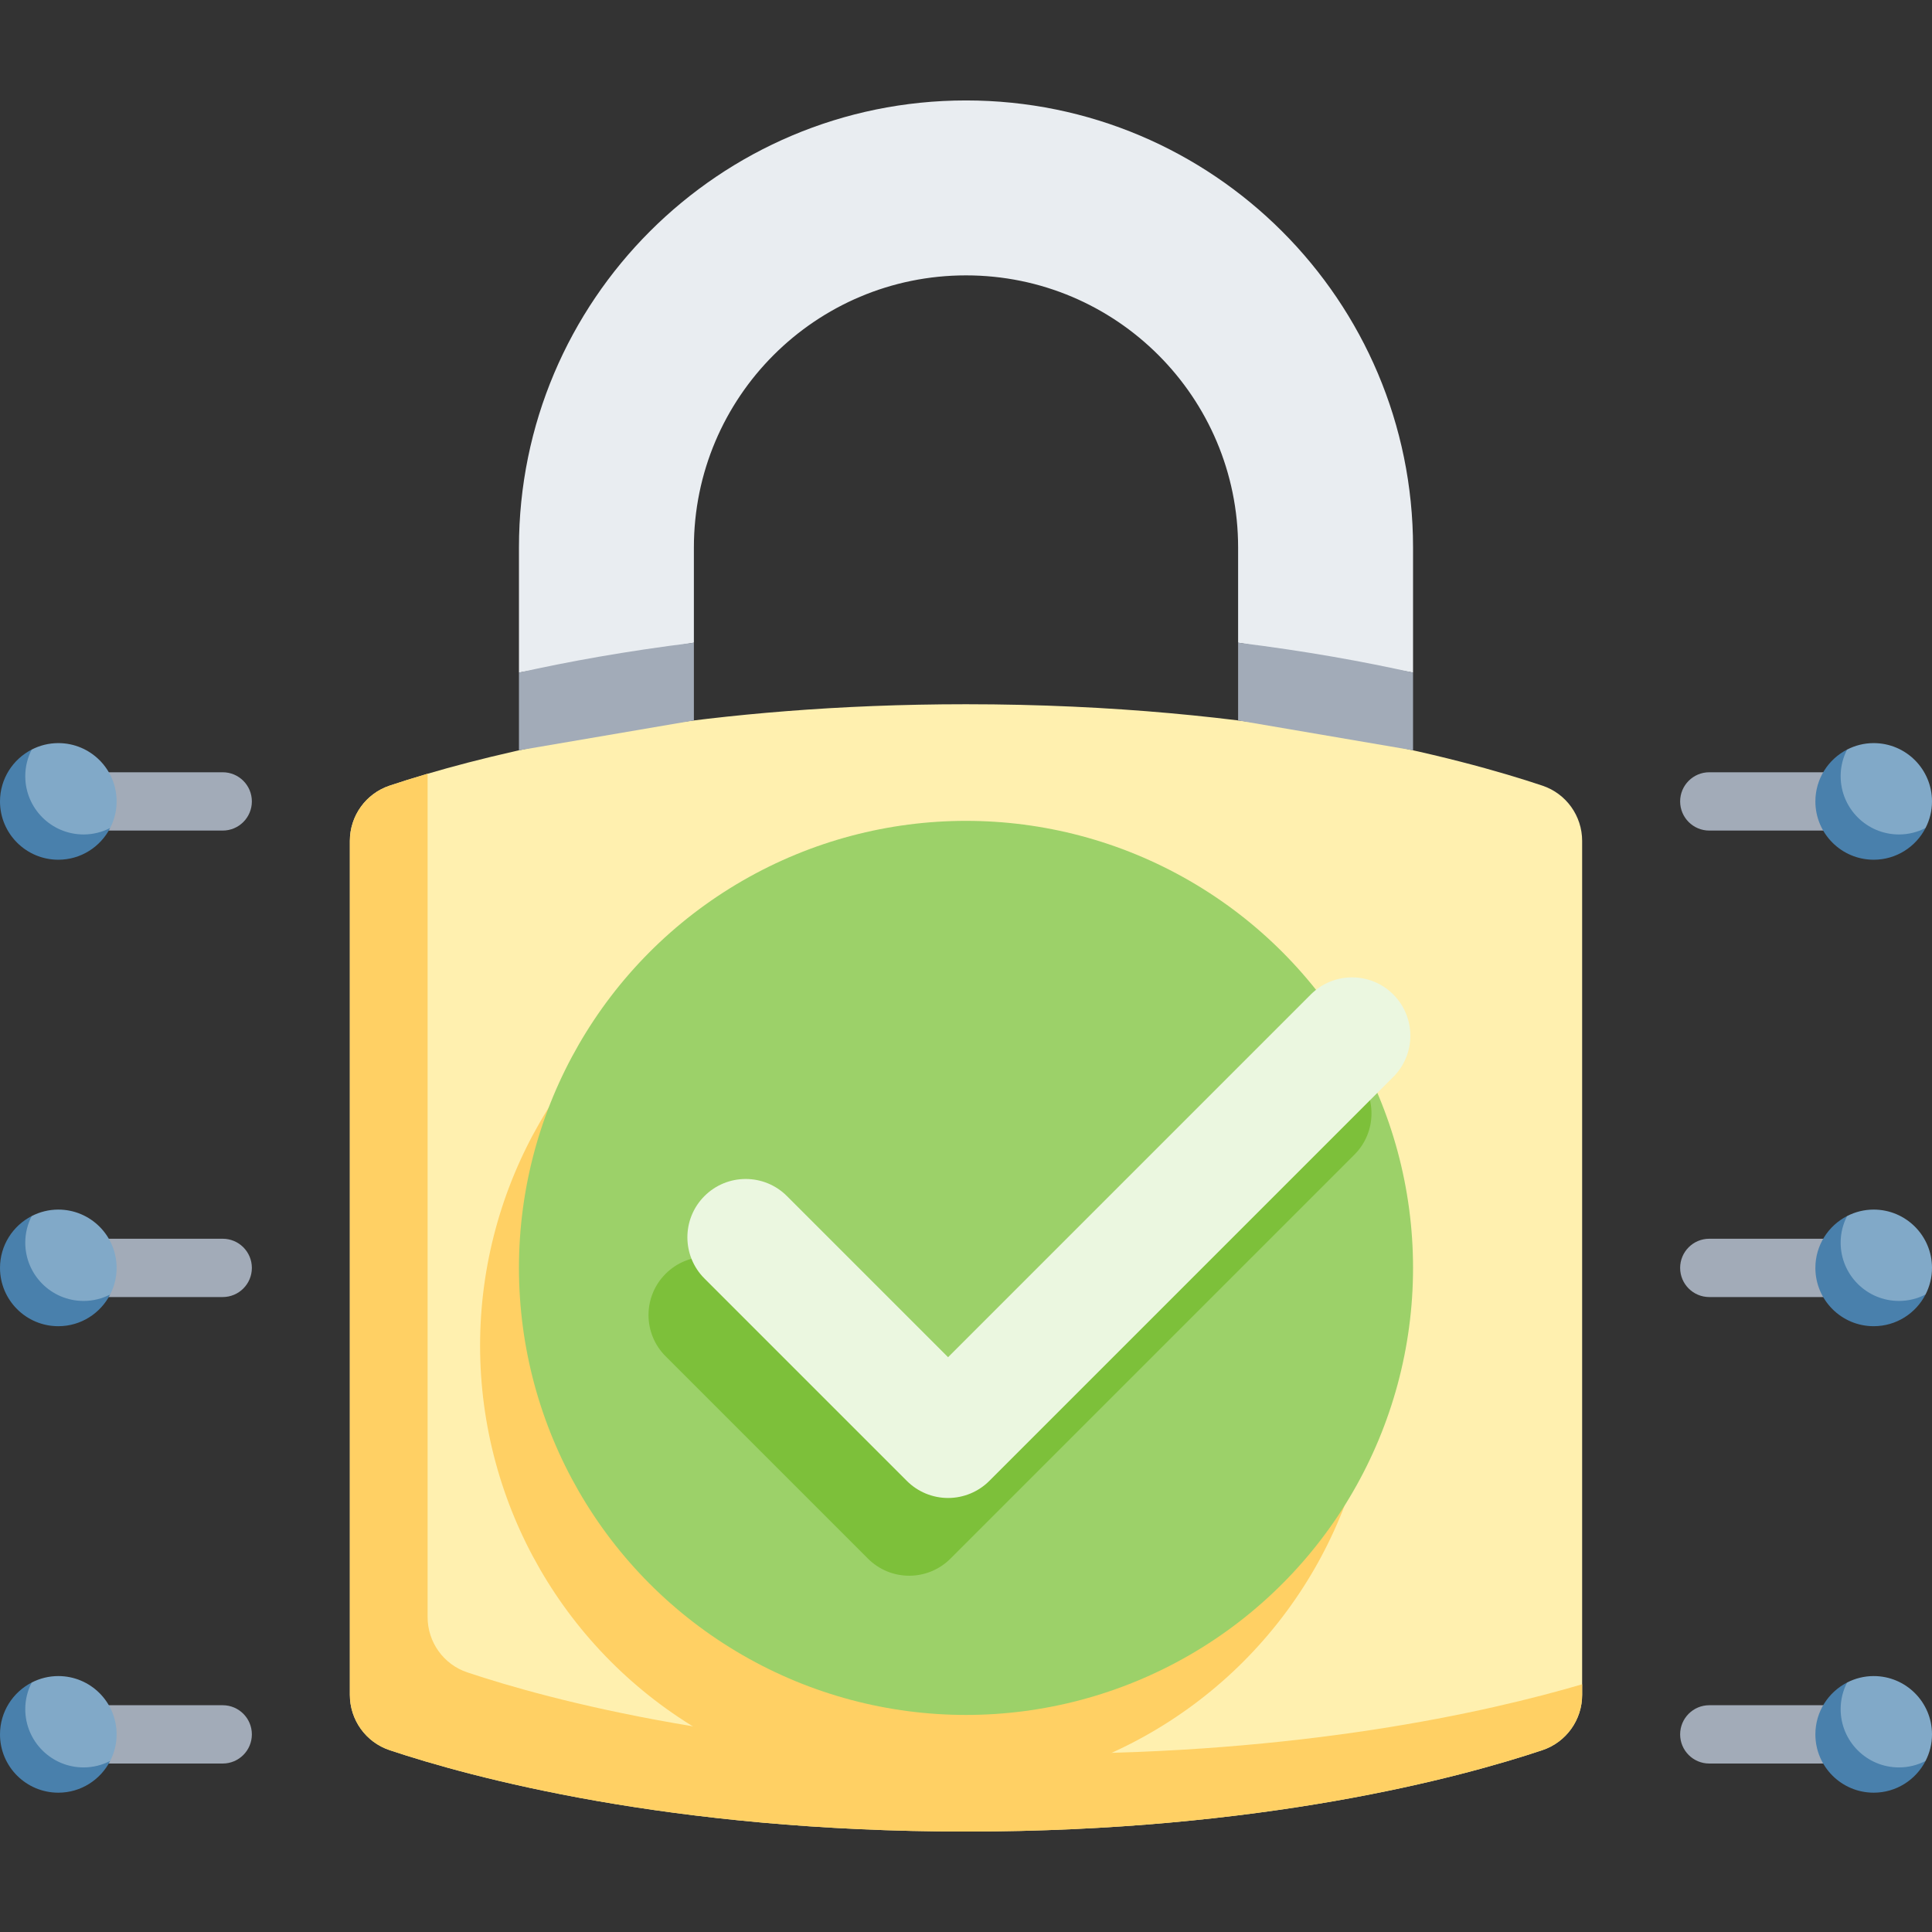 <svg id="Capa_1" enable-background="new 0 0 497 497" height="512" viewBox="0 0 497 497" width="512" xmlns="http://www.w3.org/2000/svg"><rect x="0" y="0" width="497" height="497" fill="#333333" stroke="none"/><g><g fill="#a2abb8"><path d="m57.29 213.662h-37.29c-4.142 0-7.5-3.358-7.5-7.5s3.358-7.5 7.5-7.5h37.29c4.142 0 7.5 3.358 7.5 7.5s-3.358 7.5-7.5 7.5z"/><path d="m57.29 453.662h-37.29c-4.142 0-7.5-3.358-7.5-7.5s3.358-7.5 7.5-7.5h37.29c4.142 0 7.5 3.358 7.5 7.5s-3.358 7.5-7.5 7.5z"/><path d="m477 213.662h-37.29c-4.142 0-7.5-3.358-7.5-7.5s3.358-7.5 7.5-7.5h37.29c4.142 0 7.5 3.358 7.5 7.5s-3.358 7.5-7.5 7.5z"/><path d="m57.29 333.662h-37.29c-4.142 0-7.5-3.358-7.5-7.5s3.358-7.5 7.5-7.5h37.29c4.142 0 7.5 3.358 7.5 7.5s-3.358 7.5-7.5 7.5z"/><path d="m477 333.662h-37.29c-4.142 0-7.5-3.358-7.5-7.5s3.358-7.5 7.5-7.5h37.29c4.142 0 7.5 3.358 7.5 7.5s-3.358 7.5-7.5 7.5z"/><path d="m477 453.662h-37.29c-4.142 0-7.5-3.358-7.5-7.5s3.358-7.5 7.5-7.5h37.29c4.142 0 7.5 3.358 7.5 7.5s-3.358 7.5-7.5 7.5z"/></g><path d="m318.5 165.331s0-12.286 0-24.492c0-38.66-31.34-70-70-70s-70 31.34-70 70v24.492l-45 7.685s0-11.758 0-32.178c0-63.513 51.487-115 115-115s115 51.487 115 115v32.178z" fill="#e9edf1"/><path d="m396.779 202.105c-20.662-6.909-72.017-20.943-148.279-20.943-66.202 0-113.62 10.574-138.498 17.884l-.002-.002c-3.786 1.112-7.05 2.149-9.778 3.061-6.113 2.044-10.222 7.774-10.222 14.219v219.675c0 6.445 4.109 12.175 10.221 14.219 20.662 6.909 72.017 20.943 148.279 20.943s127.617-14.034 148.279-20.943c6.112-2.044 10.221-7.774 10.221-14.219v-2.722-216.953c0-6.445-4.109-12.175-10.221-14.219z" fill="#fff0af"/><path d="m133.5 173.02v19.997l45-7.685s0-9.417 0-20.001c-17.471 2.151-32.514 4.903-45 7.689z" fill="#a2abb8"/><path d="m318.5 165.331v20.001l45 7.685s0-6.575 0-19.997c-12.486-2.786-27.529-5.538-45-7.689z" fill="#a2abb8"/><path d="m120.221 430.218c-6.112-2.044-10.221-7.774-10.221-14.219v-216.955h-.001c-3.786 1.112-7.05 2.149-9.778 3.061-6.112 2.044-10.221 7.774-10.221 14.219v219.675c0 6.445 4.109 12.175 10.221 14.219 20.662 6.909 72.017 20.943 148.279 20.943s127.617-14.034 148.279-20.943c6.112-2.044 10.221-7.774 10.221-14.219v-2.722c-24.878 7.31-72.297 17.884-138.5 17.884-76.262.001-127.617-14.034-148.279-20.943z" fill="#ffd064"/><circle cx="238.5" cy="346.162" fill="#ffd064" r="115"/><circle cx="248.5" cy="326.162" fill="#9cd169" r="115"/><path d="m233.888 405.35c-3.979 0-7.793-1.581-10.606-4.394l-52.06-52.06c-5.858-5.858-5.858-15.355 0-21.213s15.355-5.857 21.213 0l41.453 41.453 93.315-93.315c5.857-5.858 15.355-5.858 21.213 0s5.858 15.355 0 21.213l-103.921 103.923c-2.813 2.813-6.629 4.393-10.607 4.393z" fill="#7dc03a"/><path d="m243.888 385.35c-3.979 0-7.793-1.581-10.606-4.394l-52.06-52.06c-5.858-5.858-5.858-15.355 0-21.213s15.355-5.857 21.213 0l41.453 41.453 93.315-93.315c5.857-5.858 15.355-5.858 21.213 0s5.858 15.355 0 21.213l-103.921 103.923c-2.813 2.813-6.629 4.393-10.607 4.393z" fill="#ebf7e0"/><path d="m8.161 192.822c-4.842 2.488-8.161 7.522-8.161 13.34 0 8.284 6.716 15 15 15 5.818 0 10.851-3.319 13.339-8.161-2.052 1.054-21.233-18.126-20.178-20.179z" fill="#4980ac"/><path d="m15 191.162c-2.466 0-4.787.606-6.839 1.661-1.055 2.052-1.661 4.373-1.661 6.839 0 8.284 6.716 15 15 15 2.466 0 4.787-.606 6.839-1.661 1.055-2.052 1.661-4.373 1.661-6.839 0-8.285-6.716-15-15-15z" fill="#81a9c8"/><path d="m8.161 312.822c-4.842 2.488-8.161 7.522-8.161 13.34 0 8.284 6.716 15 15 15 5.818 0 10.851-3.319 13.339-8.161-2.052 1.054-21.233-18.126-20.178-20.179z" fill="#4980ac"/><path d="m15 311.162c-2.466 0-4.787.606-6.839 1.661-1.055 2.052-1.661 4.373-1.661 6.839 0 8.284 6.716 15 15 15 2.466 0 4.787-.606 6.839-1.661 1.055-2.052 1.661-4.373 1.661-6.839 0-8.285-6.716-15-15-15z" fill="#81a9c8"/><path d="m8.161 432.822c-4.842 2.488-8.161 7.522-8.161 13.34 0 8.284 6.716 15 15 15 5.818 0 10.851-3.319 13.339-8.161-2.052 1.054-21.233-18.126-20.178-20.179z" fill="#4980ac"/><path d="m15 431.162c-2.466 0-4.787.606-6.839 1.661-1.055 2.052-1.661 4.373-1.661 6.839 0 8.284 6.716 15 15 15 2.466 0 4.787-.606 6.839-1.661 1.055-2.052 1.661-4.373 1.661-6.839 0-8.285-6.716-15-15-15z" fill="#81a9c8"/><path d="m475.161 192.822c-4.842 2.488-8.161 7.521-8.161 13.339 0 8.284 6.716 15 15 15 5.818 0 10.851-3.319 13.339-8.161-2.052 1.055-21.233-18.125-20.178-20.178z" fill="#4980ac"/><path d="m482 191.162c-2.466 0-4.787.606-6.839 1.661-1.055 2.052-1.661 4.373-1.661 6.839 0 8.284 6.716 15 15 15 2.466 0 4.787-.606 6.839-1.661 1.055-2.052 1.661-4.373 1.661-6.839 0-8.285-6.716-15-15-15z" fill="#81a9c8"/><path d="m475.161 312.822c-4.842 2.488-8.161 7.521-8.161 13.339 0 8.284 6.716 15 15 15 5.818 0 10.851-3.319 13.339-8.161-2.052 1.055-21.233-18.125-20.178-20.178z" fill="#4980ac"/><path d="m482 311.162c-2.466 0-4.787.606-6.839 1.661-1.055 2.052-1.661 4.373-1.661 6.839 0 8.284 6.716 15 15 15 2.466 0 4.787-.606 6.839-1.661 1.055-2.052 1.661-4.373 1.661-6.839 0-8.285-6.716-15-15-15z" fill="#81a9c8"/><path d="m475.161 432.822c-4.842 2.488-8.161 7.521-8.161 13.339 0 8.284 6.716 15 15 15 5.818 0 10.851-3.319 13.339-8.161-2.052 1.055-21.233-18.125-20.178-20.178z" fill="#4980ac"/><path d="m482 431.162c-2.466 0-4.787.606-6.839 1.661-1.055 2.052-1.661 4.373-1.661 6.839 0 8.284 6.716 15 15 15 2.466 0 4.787-.606 6.839-1.661 1.055-2.052 1.661-4.373 1.661-6.839 0-8.285-6.716-15-15-15z" fill="#81a9c8"/></g></svg>